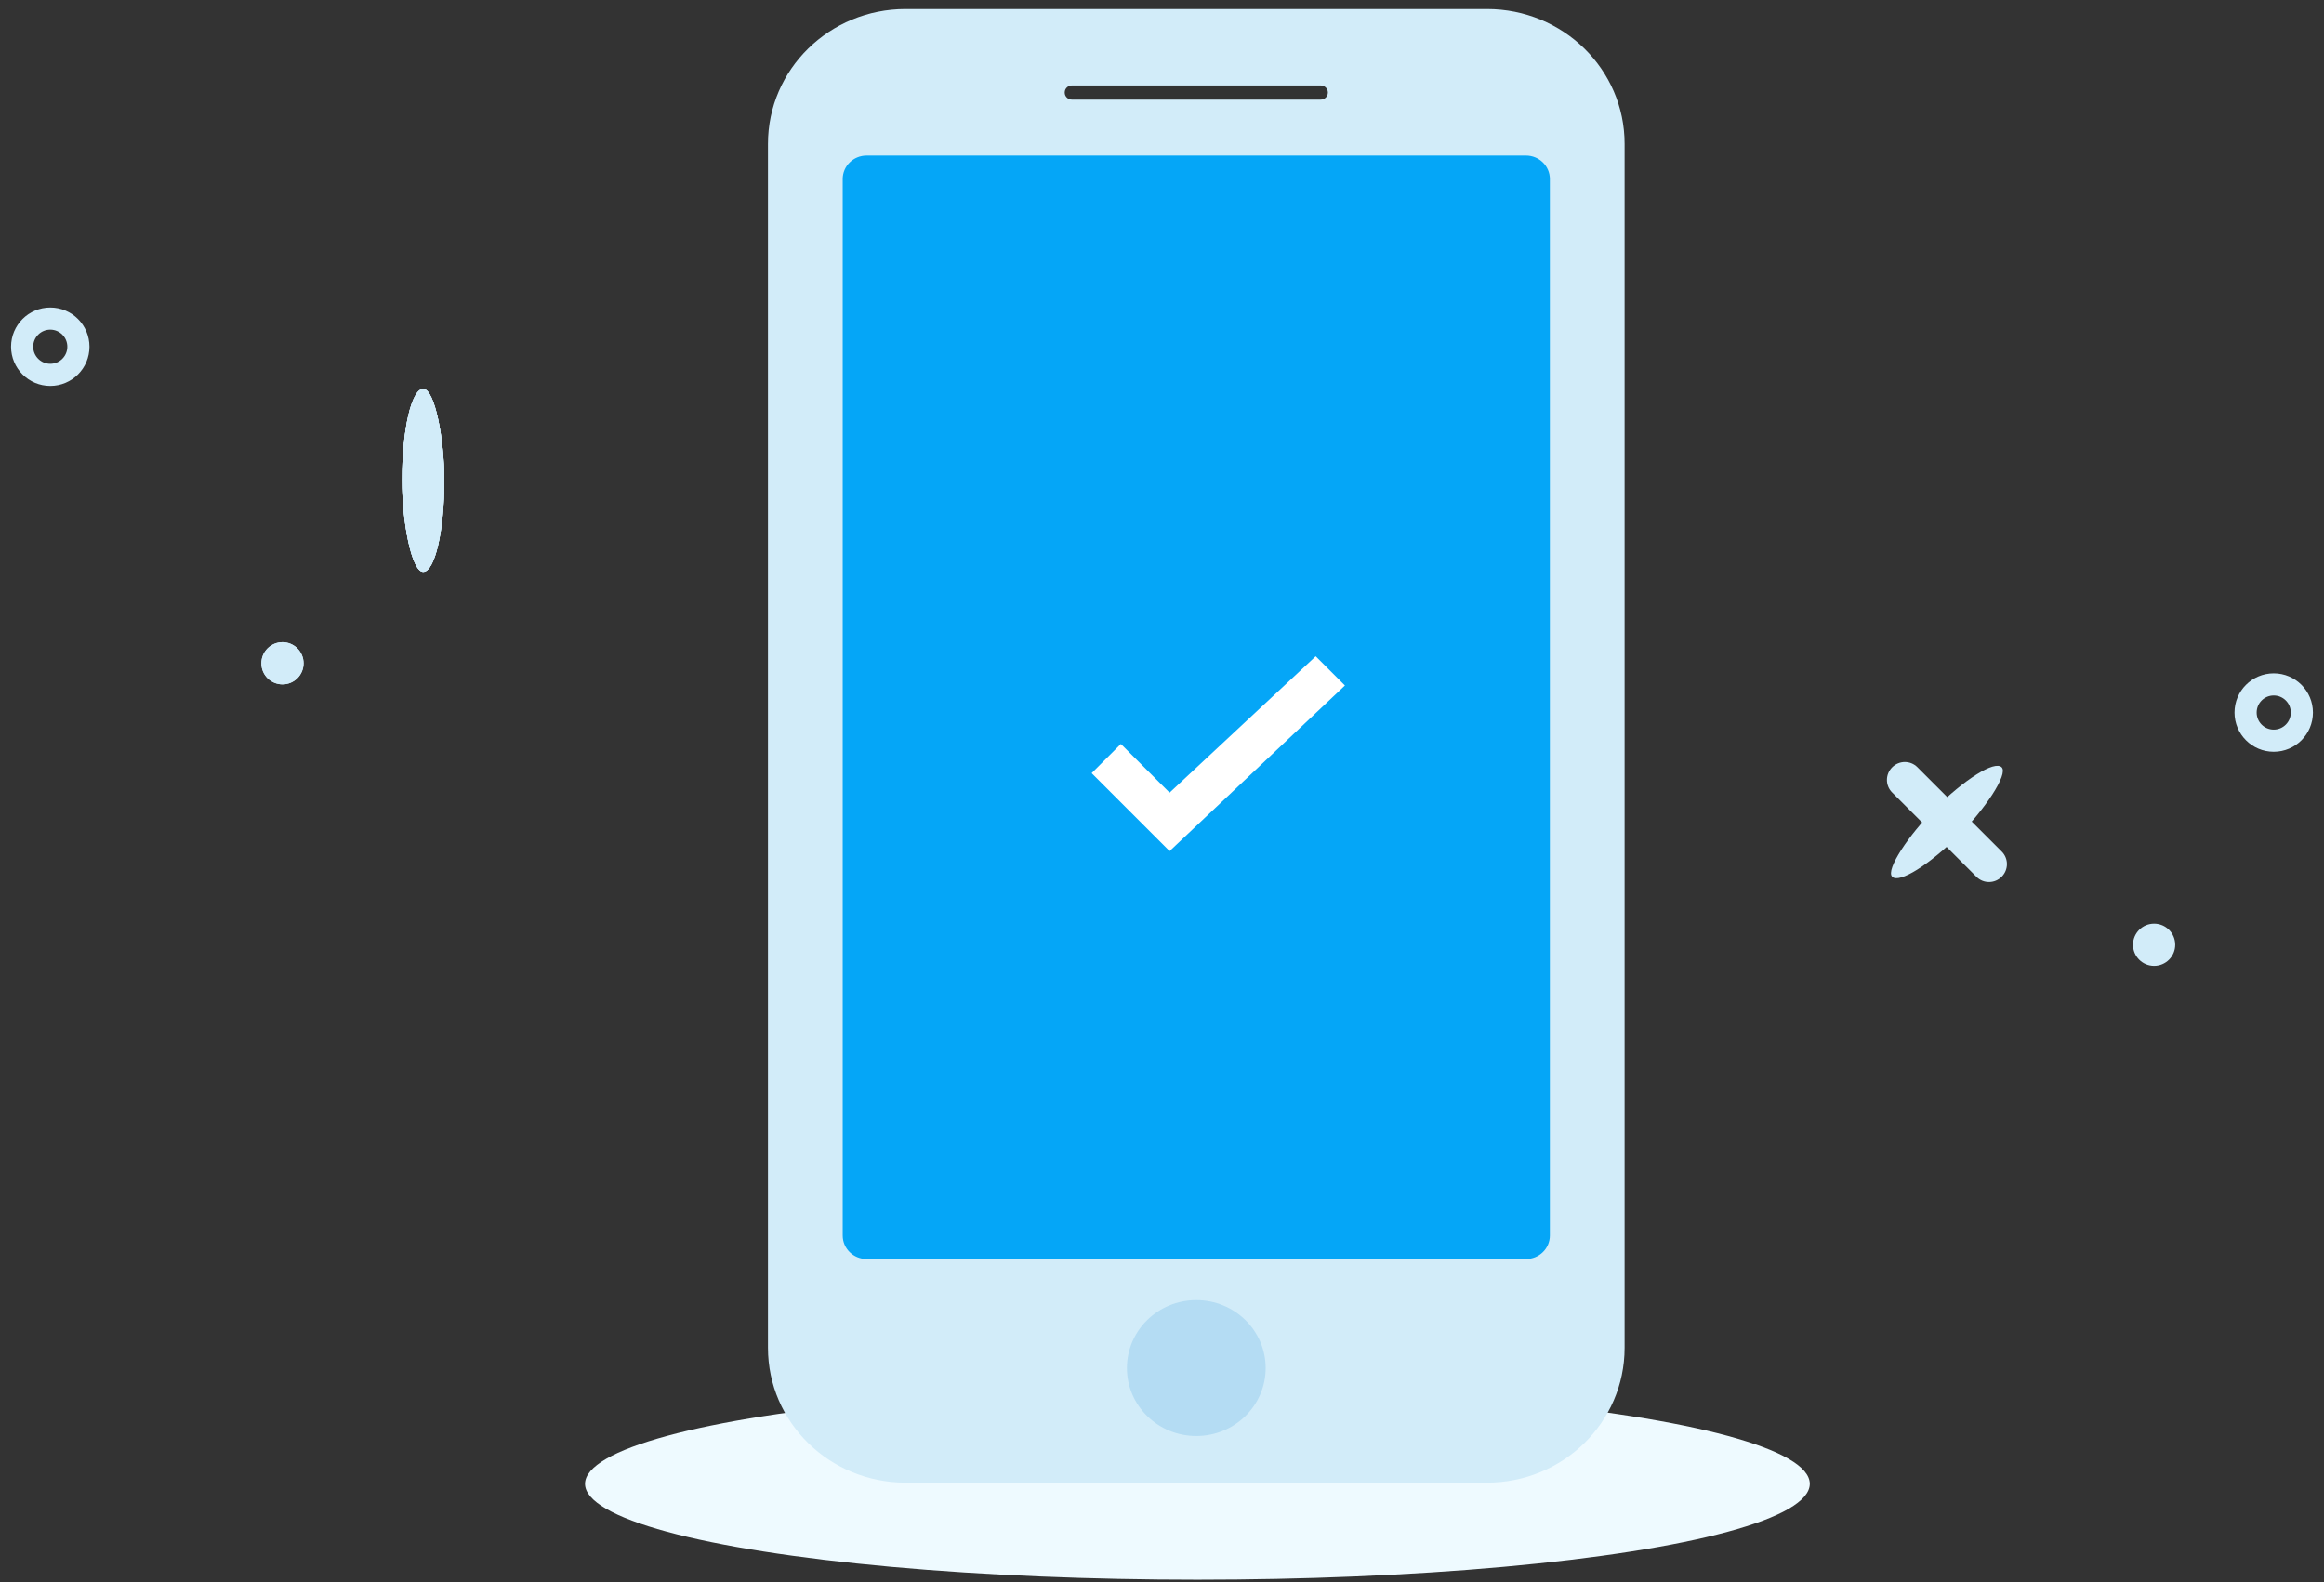 <?xml version="1.0" encoding="UTF-8" standalone="no"?>
<svg width="210px" height="143px" viewBox="0 0 210 143" version="1.1" xmlns="http://www.w3.org/2000/svg" xmlns:xlink="http://www.w3.org/1999/xlink">
    <rect x="0" y="0" width="210" height="143" fill="#333333" stroke="none"/>
    <!-- Generator: Sketch 3.6.1 (26313) - http://www.bohemiancoding.com/sketch -->
    <title>Group</title>
    <desc>Created with Sketch.</desc>
    <defs></defs>
    <g id="Sign-Up" stroke="none" stroke-width="1" fill="none" fill-rule="evenodd">
        <g id="Desktop-HD-Copy-2" transform="translate(-615, -261)">
            <g id="Group" transform="translate(617, 258)">
                <g id="Group-5" transform="translate(0, 31)">
                    <circle id="Oval-259" stroke="#D2ECF9" stroke-width="2" cx="2.543" cy="3.333" r="2.543"></circle>
                    <circle id="Oval-259" fill="#D2ECF9" cx="23.525" cy="31.944" r="1.907"></circle>
                </g>
                <g id="Group-4" transform="translate(27, 38)" fill="#D2ECF9">
                    <rect id="Rectangle-1377" x="7.333" y="0.148" width="3.815" height="16.531" rx="100"></rect>
                    <rect id="Rectangle-1377" x="7.333" y="0.148" width="3.815" height="16.531" rx="100"></rect>
                </g>
                <g id="Group-2" transform="translate(27, 38)" fill="#D2ECF9">
                    <rect id="Rectangle-1377" x="7.333" y="0.148" width="3.815" height="16.531" rx="100"></rect>
                    <rect id="Rectangle-1377" x="7.333" y="0.148" width="3.815" height="16.531" rx="100"></rect>
                </g>
                <g id="Rectangle-1377-+-Rectangle-1377" transform="translate(173.928, 77.286) rotate(-315) translate(-173.928, -77.286) translate(166.934, 70.292)" fill="#D2ECF9">
                    <rect id="Rectangle-1377" x="5.38" y="0" width="3.228" height="13.988" rx="100"></rect>
                    <path d="M12.383,5.38 C13.269,5.38 13.988,6.096 13.988,6.994 L13.988,6.994 C13.988,7.885 13.275,8.608 12.383,8.608 L1.605,8.608 C0.718,8.608 0,7.891 0,6.994 L0,6.994 C0,6.102 0.713,5.38 1.605,5.38 L12.383,5.38 L12.383,5.38 Z" id="Rectangle-1377"></path>
                </g>
                <g id="Group-3" transform="translate(21, 61)">
                    <circle id="Oval-259" fill="#D2ECF9" cx="2.525" cy="1.944" r="1.907"></circle>
                    <circle id="Oval-259" fill="#D2ECF9" cx="171.648" cy="27.377" r="1.907"></circle>
                    <circle id="Oval-259" stroke="#D2ECF9" stroke-width="2" cx="182.457" cy="6.395" r="2.543"></circle>
                </g>
                <g id="Page-1" transform="translate(67.395, 0)"></g>
                <g id="Group-6" transform="translate(50, 12)">
                    <ellipse id="Oval-264" fill="#EEFAFF" cx="56.2" cy="125.096" rx="55.336" ry="8.664"></ellipse>
                    <rect id="Rectangle-1383" fill="#B4DCF3" x="46.642" y="106.259" width="21.617" height="15.259"></rect>
                    <rect id="Rectangle-1382" fill="#05A6F7" x="23.753" y="0.716" width="67.395" height="106.815"></rect>
                </g>
                <path d="M138.048,114.661 C138.048,115.83 137.081,116.779 135.887,116.779 L76.31,116.779 C75.116,116.779 74.148,115.83 74.148,114.661 L74.148,19.173 C74.148,18.004 75.116,17.056 76.31,17.056 L135.887,17.056 C137.081,17.056 138.048,18.004 138.048,19.173 L138.048,114.661 Z M106.098,132.775 C102.637,132.775 99.83,130.026 99.83,126.634 C99.83,123.243 102.637,120.494 106.098,120.494 C109.56,120.494 112.366,123.243 112.366,126.634 C112.366,130.026 109.56,132.775 106.098,132.775 L106.098,132.775 Z M94.209,11.356 C94.209,11.005 94.499,10.721 94.856,10.721 L117.34,10.721 C117.698,10.721 117.988,11.005 117.988,11.356 L117.988,11.368 C117.988,11.719 117.698,12.003 117.34,12.003 L94.856,12.003 C94.499,12.003 94.209,11.719 94.209,11.368 L94.209,11.356 Z M132.369,3.815 L79.827,3.815 C72.961,3.815 67.395,9.267 67.395,15.994 L67.395,124.808 C67.395,131.535 72.961,136.987 79.827,136.987 L132.369,136.987 C139.235,136.987 144.801,131.535 144.801,124.808 L144.801,15.994 C144.801,9.267 139.235,3.815 132.369,3.815 L132.369,3.815 Z" id="Fill-1" fill="#D2ECF9"></path>
                <path d="M99.283,70.232 L96.642,72.873 L103.685,79.915 L119.531,64.95 L116.89,62.309 L103.685,74.633 L99.283,70.232 Z" id="Check" fill="#FFFFFF"></path>
            </g>
        </g>
    </g>
</svg>